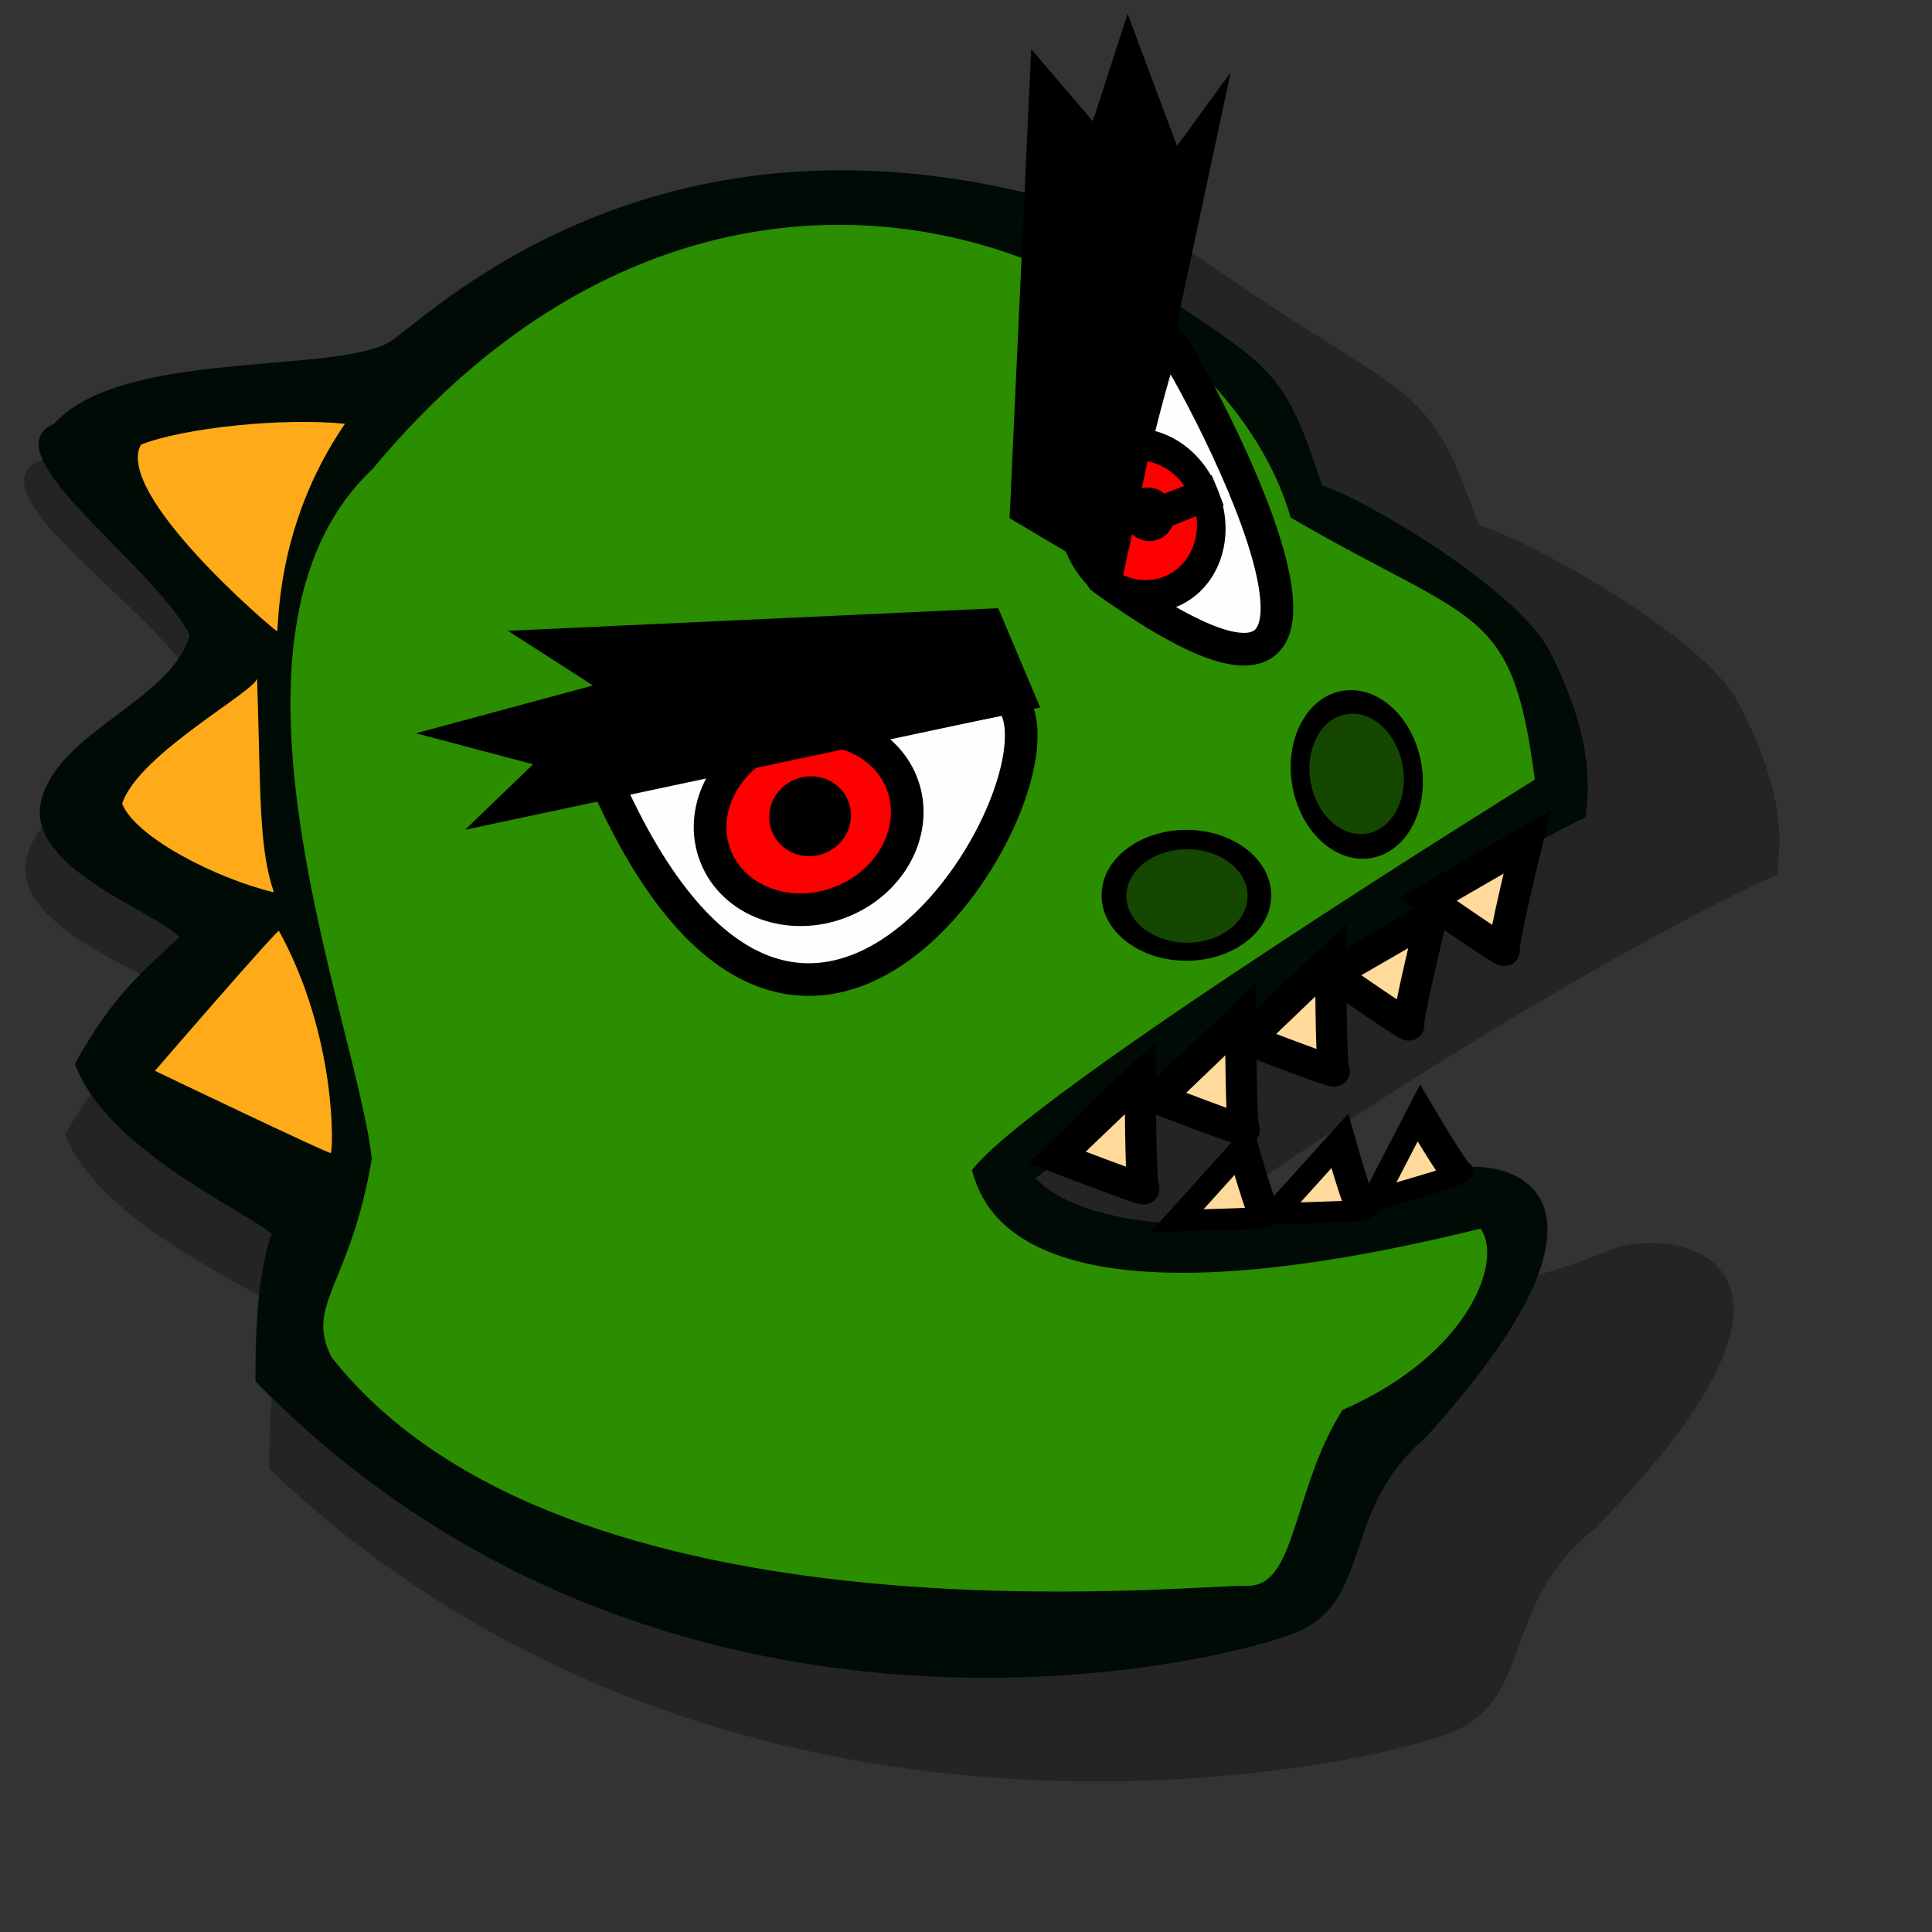 <?xml version="1.0" encoding="UTF-8" standalone="no"?>
<!DOCTYPE svg PUBLIC "-//W3C//DTD SVG 20010904//EN"
"http://www.w3.org/TR/2001/REC-SVG-20010904/DTD/svg10.dtd">
<!-- Created with Sodipodi ("http://www.sodipodi.com/") -->
<svg
   id="svg653"
   sodipodi:version="0.32"
   xmlns="http://www.w3.org/2000/svg"
   xmlns:sodipodi="http://sodipodi.sourceforge.net/DTD/sodipodi-0.dtd"
   xmlns:xlink="http://www.w3.org/1999/xlink"
   width="72pt"
   height="72pt"
   sodipodi:docbase="/home/zeus/desktop/icons/gartoon/svg"
   sodipodi:docname="/home/zeus/desktop/icons/gartoon/svg/redhat-browser.svg">
  <rect width="100%" height="100%" fill="#333333" stroke="none"/>
  <defs
     id="defs655" />
  <sodipodi:namedview
     id="base" />
  <path
     style="font-size:12;fill:#000000;fill-rule:evenodd;stroke-width:1pt;fill-opacity:0.298;"
     d="M 16.862 49.782 C 16.338 48.63 11.835 44.127 11.94 40.356 C 14.348 38.366 15.71 37.947 17.805 37.11 C 17.281 35.748 12.882 32.082 14.663 29.778 C 16.443 27.474 21.051 27.998 22.727 25.798 C 22.413 22.552 17.805 15.849 20.737 15.744 C 24.508 13.859 32.467 18.258 34.876 17.629 C 37.285 17.001 48.282 12.602 61.06 21.504 C 67.344 32.292 68.391 30.407 67.972 37.11 C 69.229 38.052 73.942 44.022 74.151 46.955 C 74.361 49.887 74.047 51.772 72.999 53.657 C 70.486 53.762 59.489 55.333 46.711 59.104 C 47.758 61.931 54.566 65.283 62.212 64.969 C 64.516 64.969 70.381 68.53 57.603 74.814 C 53.309 76.28 53.205 80.155 49.853 80.26 C 46.502 80.365 23.251 77.013 14.034 55.124 C 15.605 51.039 16.757 49.887 16.862 49.782 z "
     id="path726"
     sodipodi:nodetypes="ccccccccccccccccc"
     transform="matrix(1.283,-0.471,0.506,1.193,-32.513,13.841)" />
  <path
     style="font-size:12;fill:#000b06;fill-rule:evenodd;stroke-width:1pt;"
     d="M 16.862 49.782 C 16.338 48.63 11.835 44.127 11.94 40.356 C 14.348 38.366 15.71 37.947 17.805 37.11 C 17.281 35.748 12.882 32.082 14.663 29.778 C 16.443 27.474 21.051 27.998 22.727 25.798 C 22.413 22.552 17.805 15.849 20.737 15.744 C 24.508 13.859 32.467 18.258 34.876 17.629 C 37.285 17.001 48.282 12.602 61.06 21.504 C 67.344 32.292 68.391 30.407 67.972 37.11 C 69.229 38.052 73.942 44.022 74.151 46.955 C 74.361 49.887 74.047 51.772 72.999 53.657 C 70.486 53.762 59.489 55.333 46.711 59.104 C 47.758 61.931 54.566 65.283 62.212 64.969 C 64.516 64.969 70.381 68.53 57.603 74.814 C 53.309 76.28 53.205 80.155 49.853 80.26 C 46.502 80.365 23.251 77.013 14.034 55.124 C 15.605 51.039 16.757 49.887 16.862 49.782 z "
     id="path673"
     sodipodi:nodetypes="ccccccccccccccccc"
     transform="matrix(1.132,-0.447,0.447,1.132,-27.832,12.513)" />
  <path
     style="font-size:12;fill:#2b8d00;fill-rule:evenodd;stroke-width:1pt;"
     d="M 71.638 51.458 C 71.638 51.458 47.863 55.752 44.407 57.847 C 44.302 59.208 43.464 65.073 62.84 67.692 C 63.259 69.158 60.641 72.3 54.88 72.51 C 51.738 74.814 50.482 78.584 48.596 77.746 C 46.711 76.908 21.68 70.101 17.281 55.333 C 17.072 52.924 19.061 52.924 21.785 48.421 C 23.251 43.184 22.937 25.903 32.153 22.237 C 52.367 11.136 67.344 27.055 66.296 37.843 C 71.743 44.755 73.418 44.441 71.638 51.458 z "
     id="path669"
     sodipodi:nodetypes="cccccccccc"
     transform="matrix(1.132,-0.447,0.447,1.132,-27.832,12.513)" />
  <path
     style="font-size:12;fill:#fdffff;fill-rule:evenodd;stroke:#000000;stroke-width:1pt;"
     d="M 36.343 37.424 L 52.89 40.461 C 54.671 44.231 37.076 58.161 36.343 37.424 z "
     id="path667"
     sodipodi:nodetypes="ccc"
     transform="matrix(1.132,-0.447,0.447,1.132,-27.832,12.513)" />
  <path
     style="font-size:12;fill:#ff0000;fill-rule:evenodd;stroke:#000000;stroke-width:1pt;"
     d="M 47.549 42.084 C 47.549 44.079 45.719 45.698 43.464 45.698 C 41.21 45.698 39.38 44.079 39.38 42.084 C 39.38 40.09 41.21 38.471 43.464 38.471 C 45.719 38.471 47.549 40.09 47.549 42.084 z "
     id="path661"
     transform="matrix(1.132,-0.447,0.447,1.132,-27.832,12.513)" />
  <path
     style="font-size:12;fill-rule:evenodd;stroke-width:1pt;"
     d="M 53.833 36.9 L 34.876 30.407 L 37.285 33.758 L 29.849 32.92 L 33.829 35.853 L 30.268 37.319 L 53.938 41.299 L 53.833 36.9 z "
     id="path657"
     transform="matrix(1.132,-0.447,0.447,1.132,-27.832,12.513)" />
  <path
     style="font-size:12;fill:#fdffff;fill-rule:evenodd;stroke:#000000;stroke-width:1pt;"
     d="M 58.232 37.319 C 58.232 37.529 63.992 28.836 64.306 29.255 C 64.621 29.674 67.553 51.877 58.232 37.319 z "
     id="path668"
     sodipodi:nodetypes="ccc"
     transform="matrix(1.132,-0.447,0.447,1.132,-27.832,12.513)" />
  <path
     sodipodi:type="arc"
     style="font-size:12;fill:#ff0000;fill-rule:evenodd;stroke:#000000;stroke-width:1pt;"
     id="path666"
     d="M 64.306 35.696 A 3.247 3.09 0 1 0 57.813,35.696 A 3.247 3.09 0 1 0 64.306 35.696 L 61.06 35.696 z"
     sodipodi:cx="61.059662"
     sodipodi:cy="35.695652"
     sodipodi:rx="3.246742"
     sodipodi:ry="3.089638"
     transform="matrix(0.968,-0.382,0.447,1.132,-18.333,8.766)" />
  <path
     sodipodi:type="arc"
     style="font-size:12;fill-rule:evenodd;stroke-width:1pt;"
     id="path665"
     d="M 62.002 35.591 A 1.047 1.1 0 1 0 59.908,35.591 A 1.047 1.1 0 1 0 62.002 35.591 L 60.955 35.591 z"
     sodipodi:cx="60.954926"
     sodipodi:cy="35.590919"
     sodipodi:rx="1.047335"
     sodipodi:ry="1.099703"
     transform="matrix(1.132,-0.447,0.447,1.132,-27.832,12.513)" />
  <path
     style="font-size:12;fill-rule:evenodd;stroke-width:1pt;"
     d="M 55.614 33.653 L 58.86 37.843 L 70.695 20.038 L 67.553 22.028 L 67.658 16.268 L 64.725 19.828 L 63.468 16.163 L 55.614 33.653 z "
     id="path658"
     transform="matrix(1.132,-0.447,0.447,1.132,-27.832,12.513)" />
  <path
     style="font-size:12;fill-rule:evenodd;stroke-width:1pt;"
     d="M 45.245 41.98 C 45.245 42.876 44.494 43.603 43.569 43.603 C 42.644 43.603 41.893 42.876 41.893 41.98 C 41.893 41.084 42.644 40.356 43.569 40.356 C 44.494 40.356 45.245 41.084 45.245 41.98 z "
     id="path664"
     transform="matrix(1.132,-0.447,0.447,1.132,-27.832,12.513)" />
  <path
     style="font-size:12;fill:#ffaa18;fill-rule:evenodd;stroke-width:1pt;"
     d="M 21.68 38.366 C 21.47 38.366 14.872 41.823 14.872 41.823 C 14.872 41.823 20.214 47.583 20.318 47.583 C 20.423 47.583 22.308 43.289 21.68 38.366 z "
     id="path670"
     sodipodi:nodetypes="cccc"
     transform="matrix(1.132,-0.447,0.447,1.132,-27.832,12.513)" />
  <path
     style="font-size:12;fill:#ffaa18;fill-rule:evenodd;stroke-width:1pt;"
     d="M 21.68 38.366 C 21.799 38.825 16.451 40.787 15.529 42.74 C 15.879 44.163 18.923 46.282 21.184 47.154 C 20.813 45.222 21.191 43.132 21.68 38.366 z "
     id="path671"
     sodipodi:nodetypes="cccc"
     transform="matrix(1.206,-0.163,0.163,1.206,-19.625,-9.076)" />
  <path
     style="font-size:12;fill:#ffaa18;fill-rule:evenodd;stroke-width:1pt;"
     d="M 22.382 39.151 C 19.863 39.539 16.057 40.959 14.534 42.069 C 13.959 44.303 21.716 48.043 21.82 48.043 C 21.925 48.043 20.623 44 22.382 39.151 z "
     id="path672"
     sodipodi:nodetypes="cccc"
     transform="matrix(1.178,0.306,-0.306,1.178,2.756,-31.911)" />
  <path
     style="fill:#ffda9a;fill-rule:evenodd;stroke:black;stroke-opacity:1;stroke-width:1pt;stroke-linejoin:miter;stroke-linecap:butt;fill-opacity:1;"
     d="M 44.583 61.117 C 44.583 61.117 48.434 62.599 48.286 62.45 C 48.138 62.302 48.138 57.711 48.138 57.711 L 44.583 61.117 z "
     id="path701"
     transform="matrix(1.162,0,0,1.162,0.724,-13.504)" />
  <path
     style="fill:#ffda9a;fill-rule:evenodd;stroke:black;stroke-opacity:1;stroke-width:1pt;stroke-linejoin:miter;stroke-linecap:butt;fill-opacity:1;"
     d="M 44.583 61.117 C 44.583 61.117 48.434 62.599 48.286 62.45 C 48.138 62.302 48.138 57.711 48.138 57.711 L 44.583 61.117 z "
     id="path702"
     transform="matrix(1.162,0,0,1.162,5.714,-16.429)" />
  <path
     style="fill:#ffda9a;fill-rule:evenodd;stroke:black;stroke-opacity:1;stroke-width:1pt;stroke-linejoin:miter;stroke-linecap:butt;fill-opacity:1;"
     d="M 44.583 61.117 C 44.583 61.117 48.434 62.599 48.286 62.45 C 48.138 62.302 48.138 57.711 48.138 57.711 L 44.583 61.117 z "
     id="path703"
     transform="matrix(1.162,0,0,1.162,10.187,-19.354)" />
  <path
     style="fill:#ffda9a;fill-rule:evenodd;stroke:black;stroke-opacity:1;stroke-width:1pt;stroke-linejoin:miter;stroke-linecap:butt;fill-opacity:1;"
     d="M 44.583 61.117 C 44.583 61.117 48.434 62.599 48.286 62.45 C 48.138 62.302 48.138 57.711 48.138 57.711 L 44.583 61.117 z "
     id="path704"
     transform="matrix(1.118,-0.315,0.207,0.735,-4.006,29.779)" />
  <path
     style="fill:#ffda9a;fill-rule:evenodd;stroke:black;stroke-opacity:1;stroke-width:1pt;stroke-linejoin:miter;stroke-linecap:butt;fill-opacity:1;"
     d="M 44.583 61.117 C 44.583 61.117 48.434 62.599 48.286 62.45 C 48.138 62.302 48.138 57.711 48.138 57.711 L 44.583 61.117 z "
     id="path705"
     transform="matrix(1.118,-0.315,0.207,0.735,0.811,29.435)" />
  <path
     transform="matrix(1.626,0,0,1.626,-22.572,-36.706)"
     style="font-size:12;fill-rule:evenodd;stroke-width:1pt;"
     d="M 52.729 49.935 C 52.729 51.038 51.568 51.934 50.137 51.934 C 48.706 51.934 47.545 51.038 47.545 49.935 C 47.545 48.831 48.706 47.935 50.137 47.935 C 51.568 47.935 52.729 48.831 52.729 49.935 z "
     id="path708" />
  <path
     style="font-size:12;fill:#154700;fill-rule:evenodd;stroke-width:1pt;"
     d="M 52.729 49.935 C 52.729 51.038 51.568 51.934 50.137 51.934 C 48.706 51.934 47.545 51.038 47.545 49.935 C 47.545 48.831 48.706 47.935 50.137 47.935 C 51.568 47.935 52.729 48.831 52.729 49.935 z "
     id="path709"
     transform="matrix(1.162,0,0,1.162,0.724,-13.504)" />
  <path
     transform="matrix(0.279,1.602,-1.602,0.279,133.425,-55.769)"
     style="font-size:12;fill-rule:evenodd;stroke-width:1pt;"
     d="M 52.729 49.935 C 52.729 51.038 51.568 51.934 50.137 51.934 C 48.706 51.934 47.545 51.038 47.545 49.935 C 47.545 48.831 48.706 47.935 50.137 47.935 C 51.568 47.935 52.729 48.831 52.729 49.935 z "
     id="path710" />
  <path
     style="font-size:12;fill:#154700;fill-rule:evenodd;stroke-width:1pt;"
     d="M 52.729 49.935 C 52.729 51.038 51.568 51.934 50.137 51.934 C 48.706 51.934 47.545 51.038 47.545 49.935 C 47.545 48.831 48.706 47.935 50.137 47.935 C 51.568 47.935 52.729 48.831 52.729 49.935 z "
     id="path711"
     transform="matrix(0.199,1.144,-1.144,0.199,114.559,-28.841)" />
  <path
     style="fill:#ffda9a;fill-rule:evenodd;stroke:black;stroke-opacity:1;stroke-width:1pt;stroke-linejoin:miter;stroke-linecap:butt;fill-opacity:1;"
     d="M 44.583 61.117 C 44.583 61.117 48.434 62.599 48.286 62.45 C 48.138 62.302 48.138 57.711 48.138 57.711 L 44.583 61.117 z "
     id="path727"
     transform="matrix(1.128,0.276,-0.276,1.128,32.773,-32.844)" />
  <path
     style="fill:#ffda9a;fill-rule:evenodd;stroke:black;stroke-opacity:1;stroke-width:1pt;stroke-linejoin:miter;stroke-linecap:butt;fill-opacity:1;"
     d="M 44.583 61.117 C 44.583 61.117 48.434 62.599 48.286 62.45 C 48.138 62.302 48.138 57.711 48.138 57.711 L 44.583 61.117 z "
     id="path728"
     transform="matrix(1.128,0.276,-0.276,1.128,37.513,-36.547)" />
  <path
     style="fill:#ffda9a;fill-rule:evenodd;stroke:black;stroke-opacity:1;stroke-width:1pt;stroke-linejoin:miter;stroke-linecap:butt;fill-opacity:1;"
     d="M 44.583 61.117 C 44.583 61.117 48.434 62.599 48.286 62.45 C 48.138 62.302 48.138 57.711 48.138 57.711 L 44.583 61.117 z "
     id="path729"
     transform="matrix(1.002,-0.588,0.386,0.658,-7.117614e-3,45.637)" />
</svg>

